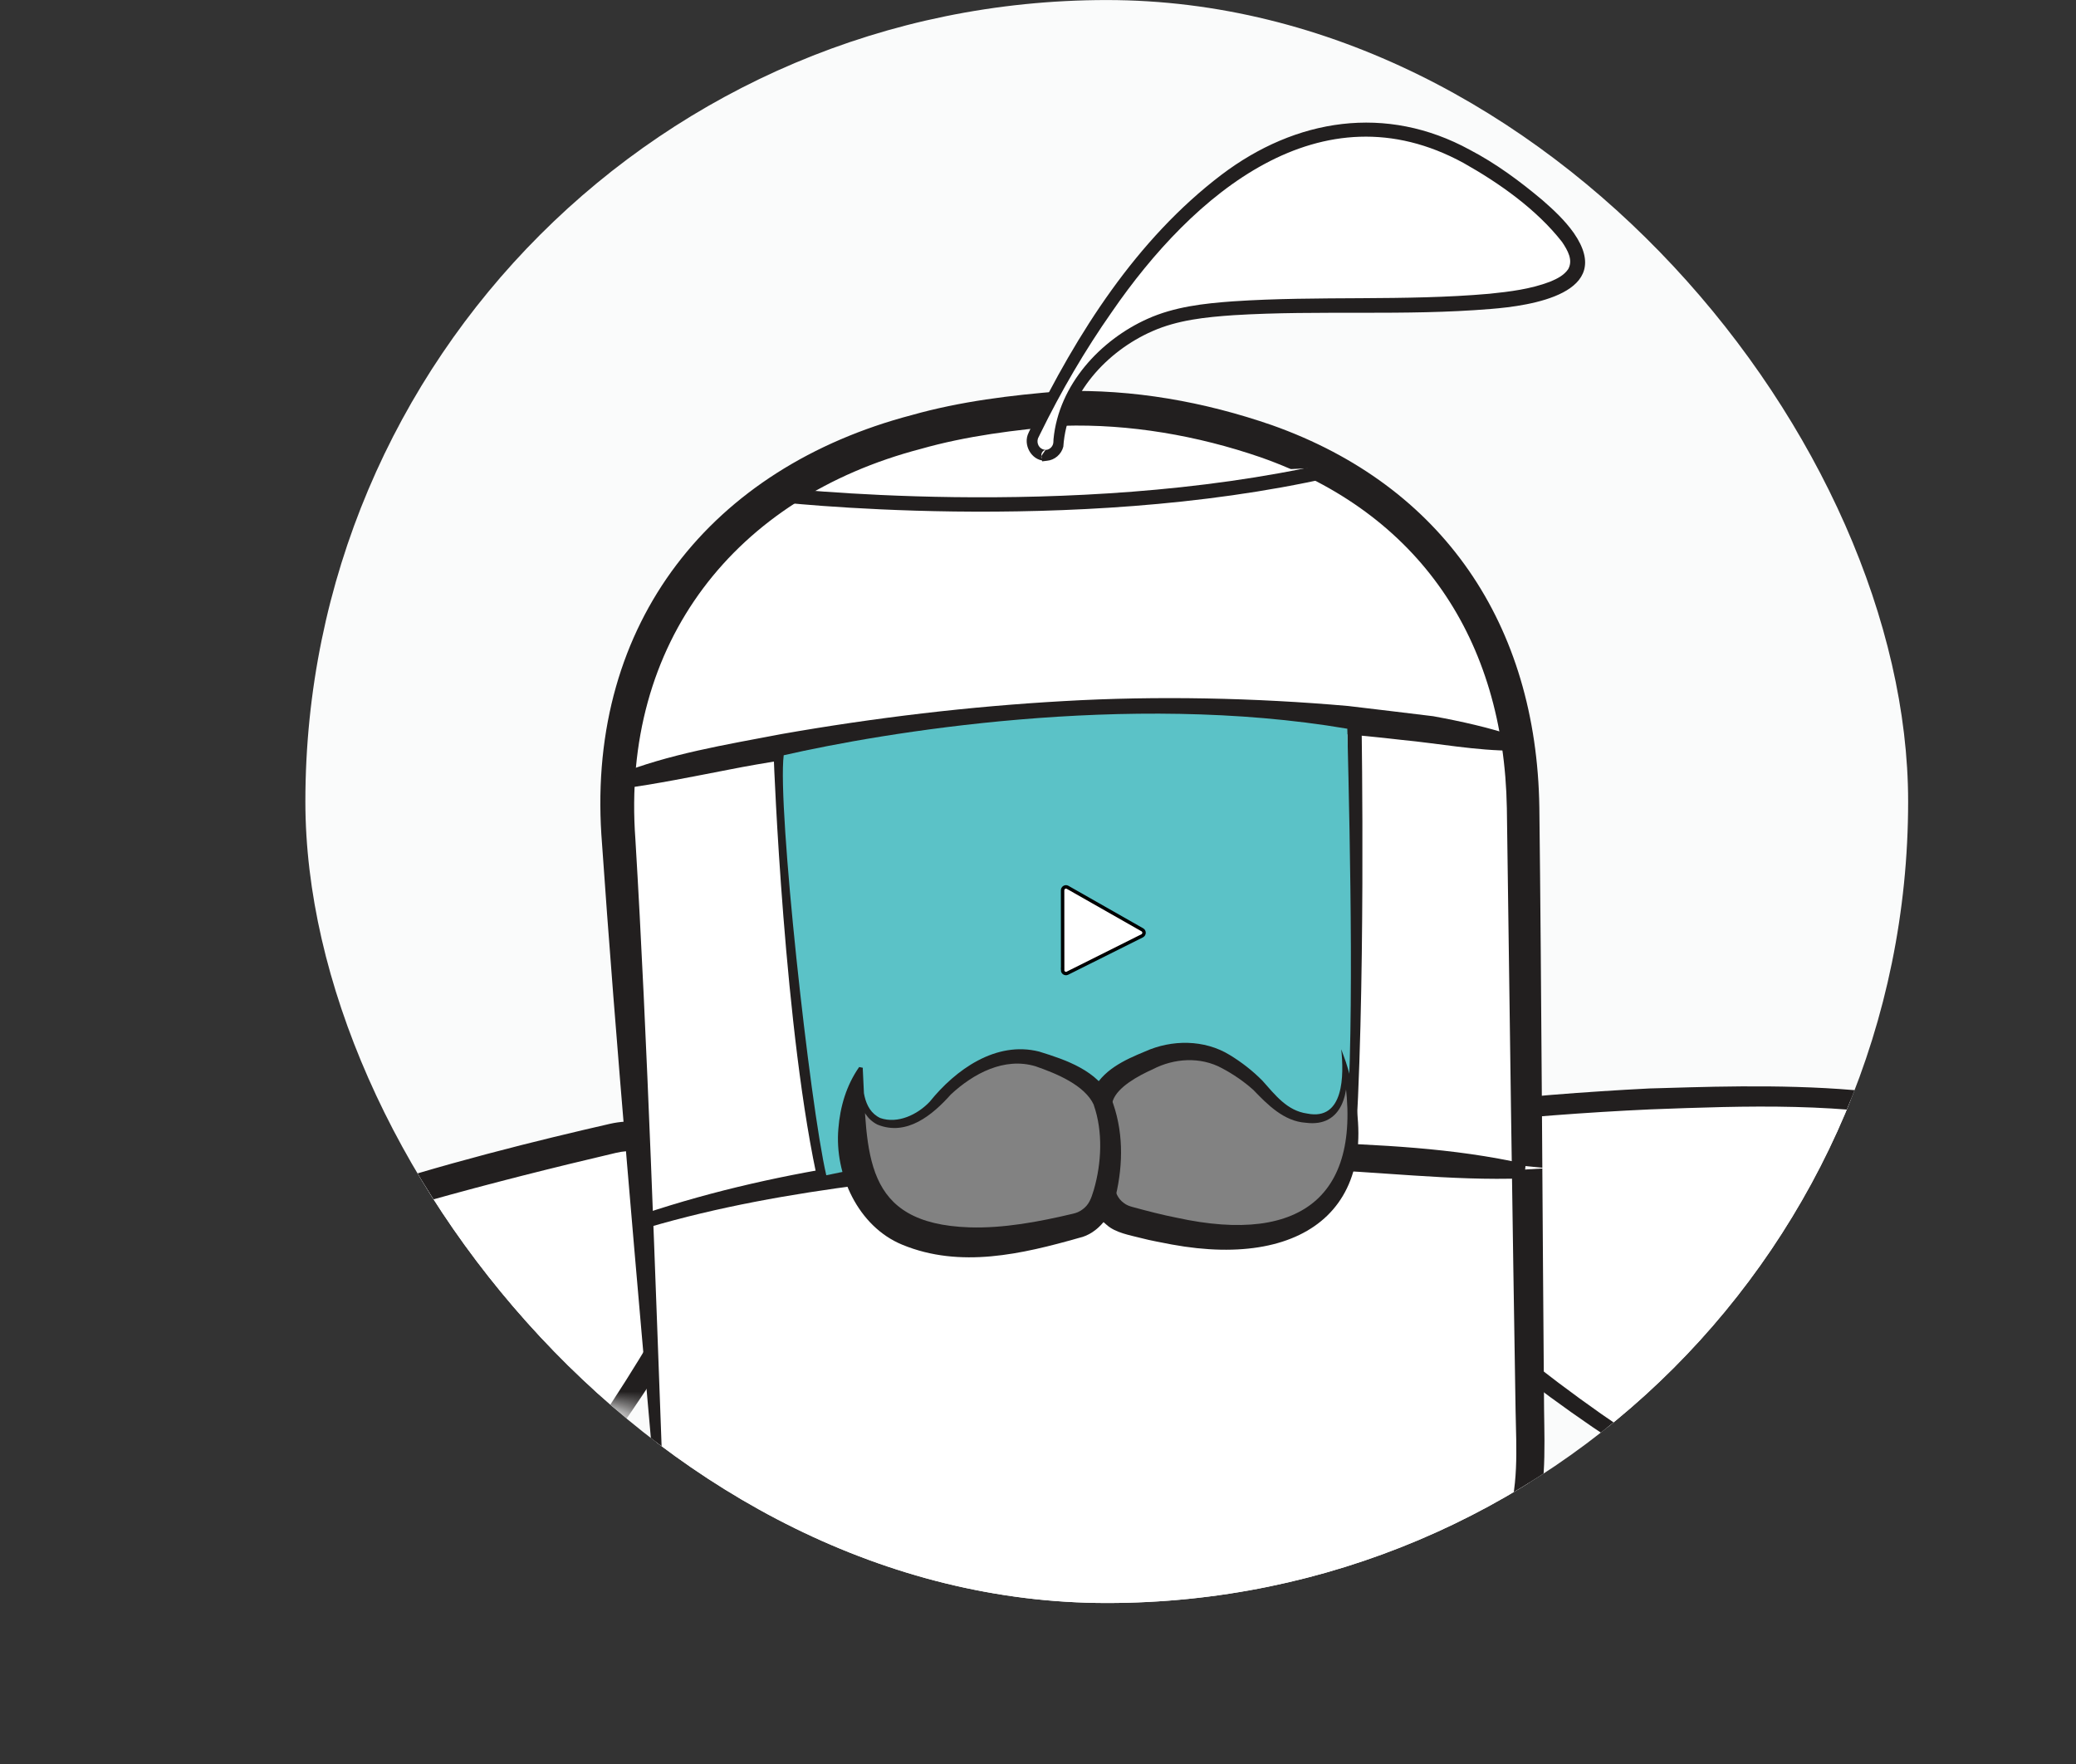 <svg xmlns="http://www.w3.org/2000/svg" fill="none" viewBox="-14.48 0.52 98.44 83.64">
<rect x="-14.48" y="0.52" width="98.44" height="83.64" fill="#333333" stroke="none"/>
<g clip-path="url(#clip0_1260_1251)">
<rect y="0.522" width="76" height="76" rx="38" fill="#FAFBFB"/>
<path d="M52.232 60.485C49.688 58.031 51.153 53.693 54.64 53.328C64.304 52.324 78.922 51.516 81.555 55.452C81.555 55.452 85.818 60.745 81.926 69.39C80.529 72.487 77.277 74.407 74.103 73.981C71.612 73.647 68.562 72.449 64.287 69.844C60.012 67.24 55.907 64.037 52.231 60.49L52.229 60.487L52.232 60.485Z" fill="white"/>
<path d="M51.873 60.712C50.654 59.546 50.203 57.652 50.74 56.035C51.242 54.363 52.771 53.054 54.485 52.874C57.576 52.529 60.641 52.282 63.733 52.126C68.239 52.009 79.088 51.439 81.883 55.179C85.04 59.79 84.301 66.069 81.625 70.702C80.398 72.532 78.468 73.882 76.313 74.266C73.138 74.782 69.96 73.243 67.184 71.893C61.689 69.021 56.035 64.796 51.87 60.715L51.873 60.712ZM52.588 60.259C56.276 63.861 62.198 68.552 67.5 71.264C72.244 73.722 77.322 75.492 81.009 70.286C83.248 66.328 83.989 61.177 81.978 56.997C81.099 54.929 79.52 54.241 77.449 53.746C72.977 52.775 68.335 52.946 63.771 53.118C60.711 53.257 57.63 53.499 54.594 53.817C53.211 53.952 52.002 54.97 51.58 56.314C51.099 57.722 51.547 59.239 52.586 60.256L52.588 60.259Z" fill="#221F1F"/>
<mask id="mask0_1260_1251" style="mask-type:luminance" maskUnits="userSpaceOnUse" x="-15" y="37" width="40" height="32">
<path d="M24.361 47.123L-8.205 37.197L-14.48 58.361L18.086 68.286L24.361 47.123Z" fill="white"/>
</mask>
<g mask="url(#mask0_1260_1251)">
<path d="M18.988 60.522C20.643 57.366 17.92 53.722 14.501 54.503C5.034 56.682 -9.066 60.657 -10.349 65.249C-10.349 65.249 -12.758 71.657 -6.407 78.609C-4.13 81.098 -0.458 81.865 2.419 80.433C4.675 79.304 7.198 77.177 10.445 73.318C13.693 69.459 16.599 65.087 18.985 60.522L18.988 60.522Z" fill="white"/>
<path d="M18.404 60.382C19.041 59.113 19.027 57.62 18.152 56.474C17.374 55.407 16.008 54.874 14.733 55.178C11.775 55.872 8.776 56.624 5.831 57.452C1.455 58.736 -2.981 60.073 -6.927 62.394C-8.736 63.519 -9.999 64.632 -10.214 66.863C-10.867 71.475 -8.608 76.139 -5.271 79.169C-3.324 80.72 -0.584 81.277 1.75 80.358C4.092 79.335 6.039 77.559 7.817 75.696C11.911 71.469 16.277 64.606 18.407 60.386L18.404 60.382ZM19.565 60.662C16.525 66.587 8.612 78.123 1.988 80.999C-0.578 81.985 -3.563 81.444 -5.719 79.754C-8.136 77.626 -9.932 74.781 -10.816 71.632C-11.293 69.777 -11.424 67.799 -11.04 65.908C-10.867 64.807 -10.262 63.703 -9.43 62.939C-4.552 58.417 7.86 55.311 14.457 53.799C18.234 52.959 21.391 57.181 19.558 60.661L19.565 60.662Z" fill="#221F1F"/>
</g>
<path d="M16.783 71.031L14.895 40.809C14.881 40.608 14.864 40.408 14.843 40.207C14.632 38.094 13.67 21.3 36.044 19.873C36.044 19.873 56.896 18.928 57.736 38.336L58.08 69.149C58.145 70.582 57.922 71.951 57.462 73.224C56.683 75.371 55.237 77.165 53.448 78.64C52.529 79.395 51.534 80.039 50.494 80.6C47.236 82.36 43.586 83.299 39.876 83.466L36.665 83.61C34.15 83.724 31.629 83.474 29.197 82.838C27.554 82.408 26.028 81.956 24.593 81.279C21.552 79.849 19.093 77.811 17.784 75.026C17.208 73.803 16.855 72.458 16.79 71.028L16.783 71.028L16.783 71.031Z" fill="white"/>
<path d="M16.614 71.321C15.743 61.471 14.712 49.894 14.036 40.095C13.386 30.005 19.279 22.691 28.746 20.202C31.057 19.549 33.468 19.256 35.846 19.066C39.249 18.966 42.614 19.564 45.836 20.678C53.949 23.554 58.383 30.136 58.513 38.797C58.611 46.995 58.667 59.13 58.737 67.361C58.763 69.298 58.858 71.394 58.149 73.244C56.08 78.975 50.217 82.113 44.672 83.407C41.985 84.074 38.92 84.043 36.171 84.163C29.989 84.228 21.863 82.087 18.24 76.605C17.162 74.961 16.532 73.017 16.463 71.048L16.934 71.342C16.853 71.39 16.696 71.381 16.618 71.328L16.614 71.321ZM16.957 70.739C16.885 70.682 16.732 70.674 16.653 70.718L17.125 71.013C17.618 79.089 26.524 82.461 33.38 83.036C34.98 83.247 37.312 83.005 38.937 82.959C45.693 82.802 54.418 79.758 56.917 72.808C57.555 71.101 57.42 69.198 57.386 67.396C57.25 59.152 57.08 47.048 56.972 38.835C56.831 30.835 52.82 24.845 45.3 22.202C42.316 21.174 39.087 20.612 35.935 20.707C33.671 20.897 31.344 21.187 29.17 21.807C20.39 24.106 14.962 30.962 15.649 40.31C16.219 49.755 16.596 61.212 16.953 70.739L16.957 70.739Z" fill="#221F1F"/>
<path d="M22.924 23.847C22.924 23.847 35.714 25.485 48.007 22.701L22.924 23.847Z" fill="white"/>
<path d="M22.174 23.954C22.174 23.954 36.267 25.602 48.561 22.819" stroke="#221F1F" stroke-width="0.681" stroke-miterlimit="10"/>
<path d="M14.81 37.599C14.81 37.599 36.252 31.597 57.36 35.783L14.81 37.599Z" fill="white"/>
<path d="M14.72 37.272C17.258 36.256 19.923 35.832 22.578 35.323C26.982 34.549 31.502 34.009 35.963 33.76C40.384 33.504 45.034 33.604 49.451 33.993C50.302 34.096 52.648 34.371 53.479 34.477C54.812 34.722 56.137 35.013 57.424 35.449L57.296 36.111C55.525 36.115 53.738 35.767 51.982 35.6C43.179 34.569 34.184 34.931 25.417 36.122C23.896 36.352 21.653 36.698 20.153 36.996C18.408 37.332 16.665 37.693 14.9 37.927L14.72 37.276L14.72 37.272Z" fill="#221F1F"/>
<path d="M16.144 58.391C19.977 57.132 34.702 53.405 58.871 55.908L16.144 58.391Z" fill="white"/>
<path d="M16.042 58.071C22.737 55.836 29.821 55.034 36.837 54.676C40.35 54.534 43.87 54.521 47.381 54.663C50.889 54.799 54.414 54.932 57.865 55.714L57.797 56.388C54.287 56.516 50.829 56.048 47.334 55.95C40.375 55.661 33.382 55.817 26.469 56.685C23.02 57.13 19.578 57.737 16.248 58.717L16.042 58.074L16.042 58.071Z" fill="#221F1F"/>
<path d="M49.401 55.562C49.956 48.046 49.744 34.956 49.744 34.956C49.744 34.956 32.001 32.975 22.553 36.5C22.553 36.5 23.043 49.586 24.704 56.764" stroke="#221F1F" stroke-width="0.681" stroke-miterlimit="10"/>
<path d="M22.682 36.328C22.372 38.756 23.922 52.908 24.701 56.241C31.095 54.843 43.608 54.63 49.273 54.88C49.777 50.76 49.53 40.242 49.413 35.284L49.407 35.07C38.936 33.288 27.314 35.271 22.682 36.328Z" fill="#5BC2C7"/>
<path d="M35.909 46.518L35.906 42.729C35.91 42.607 36.036 42.53 36.141 42.588L39.688 44.604C39.799 44.665 39.794 44.831 39.679 44.889L36.135 46.661C36.03 46.712 35.909 46.636 35.906 46.517L35.909 46.518Z" fill="white" stroke="black" stroke-width="0.163"/>
<path d="M35.149 22.1C34.658 22.141 34.312 21.61 34.529 21.154C36.587 16.812 45.231 0.716 56.755 8.968C68.498 17.374 48.119 14.017 41.549 15.442C39.526 15.882 37.721 17.098 36.598 18.904C36.117 19.681 35.756 20.56 35.722 21.482C35.709 21.812 35.462 22.076 35.148 22.106L35.147 22.101L35.149 22.1Z" fill="white"/>
<path d="M35.394 22.07C35.373 22.016 35.297 21.9 35.186 21.866C35.088 21.833 35.05 21.853 34.973 21.824C34.733 21.736 34.642 21.436 34.783 21.216L34.84 21.099C35.828 19.078 36.965 17.128 38.25 15.298C42.096 9.711 48.145 4.551 54.918 8.247C56.608 9.197 58.379 10.442 59.591 11.993C59.861 12.396 60.123 12.855 59.879 13.284C59.681 13.569 59.375 13.73 59.021 13.876C58.104 14.227 57.118 14.348 56.139 14.448C52.123 14.802 48.029 14.535 43.986 14.807C42.614 14.906 41.206 15.062 39.928 15.639C37.711 16.633 35.721 18.753 35.475 21.346L35.469 21.481C35.464 21.67 35.309 21.833 35.128 21.85C35.127 21.845 35.406 22.081 35.395 22.062L35.194 22.358C35.233 22.351 35.304 22.326 35.351 22.255C35.4 22.187 35.403 22.11 35.397 22.072L35.394 22.07ZM34.901 22.132C34.895 22.093 34.898 22.017 34.945 21.949C34.995 21.88 35.063 21.853 35.1 21.847C35.101 21.852 34.89 22.142 34.899 22.148L34.938 22.393L35.167 22.365C35.525 22.336 35.85 22.061 35.941 21.697C36.106 19.199 38.024 17.16 40.162 16.223C41.359 15.692 42.687 15.555 44.025 15.463C48.082 15.215 52.122 15.507 56.198 15.169C58.102 15.021 62.129 14.435 60.149 11.569C59.712 10.954 59.188 10.471 58.657 10.007C57.577 9.099 56.455 8.271 55.216 7.623C51.249 5.456 46.966 6.13 43.429 8.814C39.416 11.866 36.599 16.296 34.377 20.86L34.321 20.98L34.293 21.04C34.013 21.6 34.424 22.34 35.033 22.361C35.046 22.364 35 22.356 34.977 22.339C34.911 22.303 34.875 22.189 34.897 22.133L34.901 22.132Z" fill="#221F1F"/>
<g clip-path="url(#clip1_1260_1251)">
<path d="M37.794 52.504C38.117 51.69 39.174 51.106 40.425 50.626C41.496 50.217 42.695 50.306 43.687 50.879C44.306 51.238 45.014 51.75 45.615 52.458C46.063 52.984 46.65 53.386 47.329 53.514C48.307 53.699 49.453 53.404 49.246 50.889C49.246 50.889 52.792 62.235 38.996 58.376C38.473 58.23 38.046 57.846 37.847 57.341C37.324 55.95 37.228 53.913 37.794 52.5V52.504Z" fill="#828282"/>
<path d="M37.3 52.305C37.78 51.255 38.833 50.779 39.815 50.373C41.088 49.801 42.621 49.801 43.823 50.533C44.392 50.879 44.915 51.284 45.381 51.757C45.993 52.44 46.551 53.183 47.501 53.315C49.265 53.674 49.247 51.472 49.119 50.267L49.336 50.864C51.488 57.547 47.604 60.72 41.088 59.525C40.593 59.425 40.096 59.344 39.615 59.216C39.103 59.084 38.417 58.97 38.004 58.6C36.514 57.412 36.614 53.944 37.303 52.305H37.3ZM38.292 52.7C37.869 53.92 37.937 55.406 38.306 56.662C38.431 57.06 38.502 57.331 38.808 57.555C38.929 57.654 39.089 57.711 39.238 57.75C39.911 57.932 40.643 58.124 41.319 58.255C47.334 59.568 50.343 57.142 49.162 50.914L49.336 50.879V50.886C49.542 52.262 49.201 53.98 47.44 53.752C46.398 53.685 45.619 52.888 44.954 52.198C44.506 51.796 43.997 51.448 43.467 51.167C42.439 50.608 41.191 50.69 40.174 51.22C39.491 51.526 38.523 52.052 38.292 52.696V52.7Z" fill="#221F1F"/>
<path d="M37.798 52.746C37.474 51.931 36.418 51.348 35.166 50.868C34.096 50.459 32.897 50.548 31.904 51.12C31.286 51.48 30.578 51.992 29.977 52.7C29.529 53.226 28.942 53.628 28.262 53.756C27.284 53.941 26.139 53.646 26.345 51.131C26.345 51.131 22.799 62.477 36.596 58.618C37.119 58.472 37.545 58.088 37.745 57.583C38.267 56.192 38.364 54.154 37.798 52.742V52.746Z" fill="#828282"/>
<path d="M37.389 52.91C36.965 51.967 35.596 51.412 34.622 51.074C33.142 50.63 31.673 51.419 30.606 52.412C29.745 53.379 28.518 54.407 27.124 53.838C26.142 53.336 26.171 52.077 26.256 51.138C26.242 51.12 26.43 51.17 26.43 51.167C26.644 55.204 26.398 58.54 31.485 58.711C33.099 58.764 34.789 58.447 36.375 58.07C36.571 58.028 36.695 57.971 36.837 57.871C37.161 57.644 37.261 57.345 37.385 56.939C37.759 55.659 37.823 54.161 37.385 52.913L37.389 52.91ZM38.207 52.582C38.797 54.09 38.787 55.684 38.427 57.22C38.282 58.088 37.599 59.009 36.692 59.209C33.985 59.977 31.054 60.667 28.308 59.536C26.199 58.672 25.086 56.192 25.274 54.033C25.356 52.988 25.655 51.974 26.26 51.11L26.434 51.145C26.405 51.992 26.409 53.127 27.259 53.528C28.088 53.816 29.027 53.368 29.607 52.753C30.83 51.234 32.744 49.861 34.792 50.377C36.084 50.776 37.563 51.277 38.21 52.586L38.207 52.582Z" fill="#221F1F"/>
</g>
</g>
<defs>
<clipPath id="clip0_1260_1251">
<rect y="0.522" width="76" height="76" rx="38" fill="white"/>
</clipPath>
<clipPath id="clip1_1260_1251">
<rect width="24.677" height="10.176" fill="white" transform="translate(25.254 49.961)"/>
</clipPath>
</defs>
</svg>